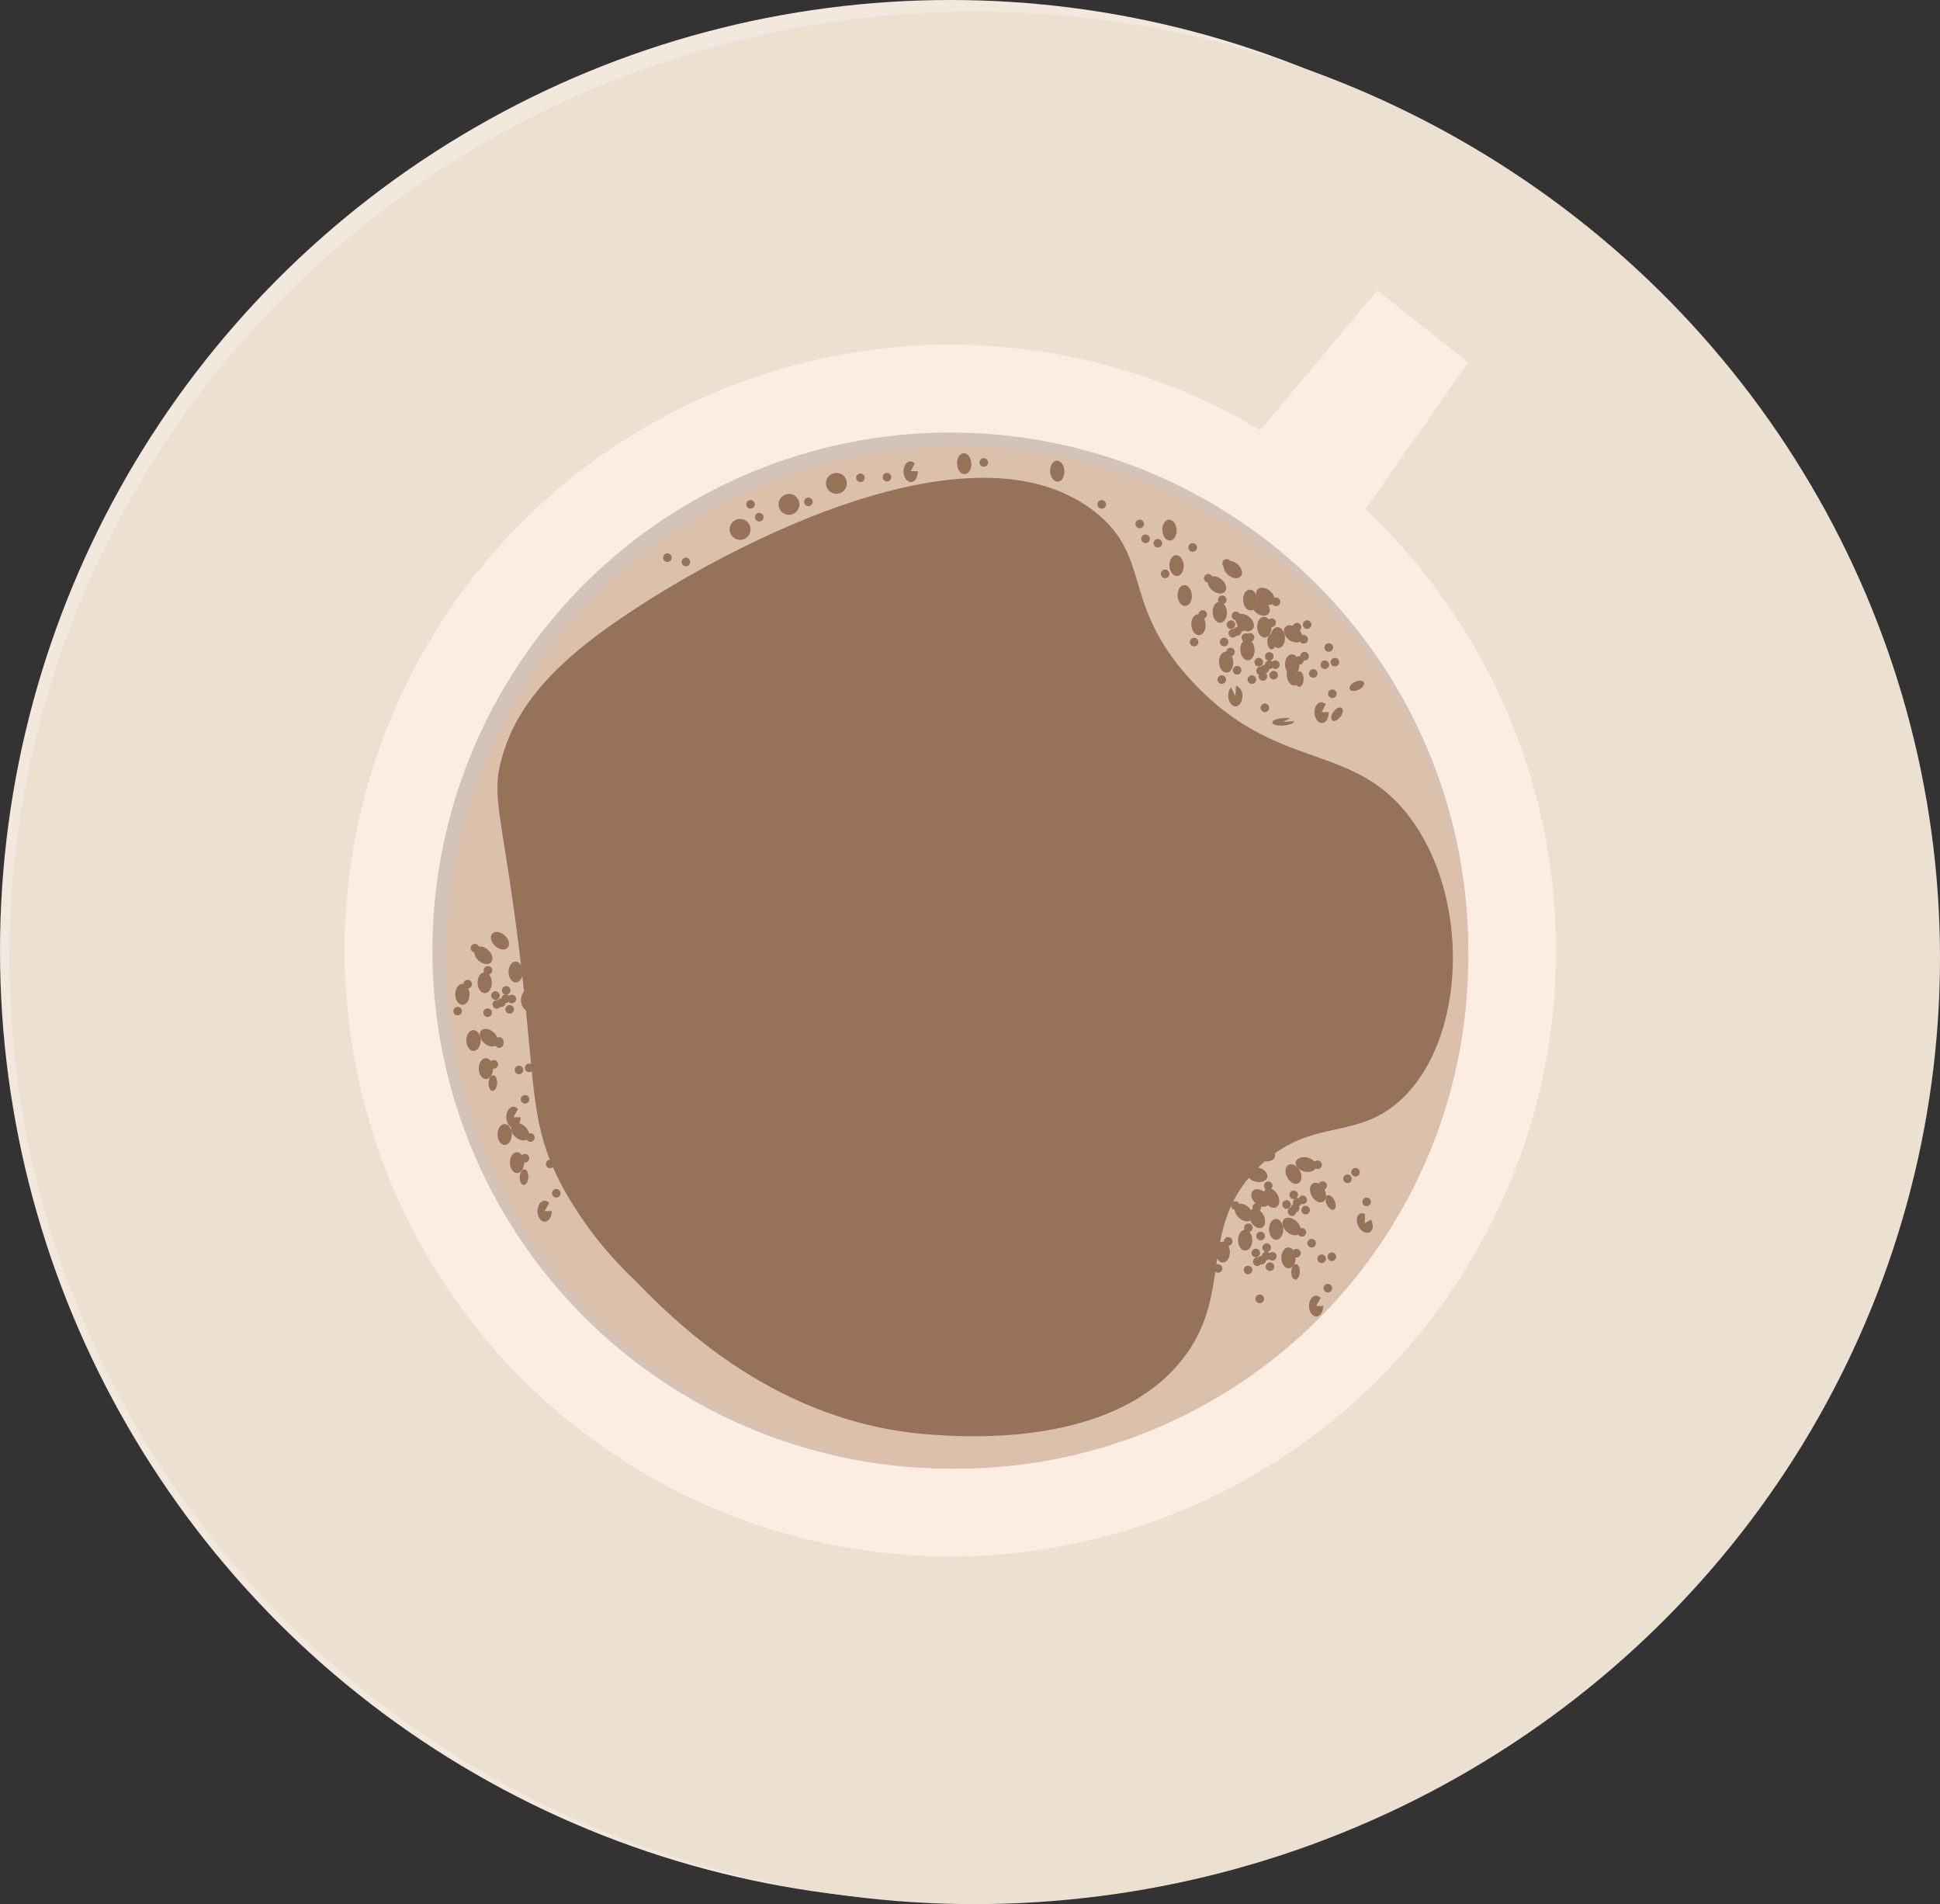 <svg id="Layer_1" data-name="Layer 1" xmlns="http://www.w3.org/2000/svg" viewBox="0 0 198.48 194.76"><rect x="0" y="0" width="198.48" height="194.76" fill="#333333" stroke="none"/><defs><style>.cls-1{fill:#f2e8dd;}.cls-2{fill:#ece0d1;}.cls-3{fill:#fcede3;}.cls-4{fill:#231308;opacity:0.19;}.cls-5{fill:#dbc1ac;}.cls-6{fill:#967259;}</style></defs><title>coffeelogo</title><circle class="cls-1" cx="97.23" cy="97.23" r="97.23"/><ellipse class="cls-2" cx="99.72" cy="97.97" rx="98.76" ry="96.79"/><circle class="cls-3" cx="97.23" cy="97.23" r="61.97"/><circle class="cls-4" cx="97.23" cy="97.23" r="52.99"/><circle class="cls-5" cx="97.92" cy="97.92" r="52.3"/><polyline class="cls-3" points="128.57 44.44 140.91 29.71 150.22 37.07 139.4 52.51"/><path class="cls-6" d="M52.57,93c2.48,17.75,1.22,21.35,5,28.44A39,39,0,0,0,65,131c4,4.11,14.27,14.5,29.92,15.71,3.52.27,18.92,1.45,26.08-7.71,5.3-6.78,1.46-13.32,7.7-19.55C134.16,114,139,117,143.83,112c6.13-6.38,6.49-20,.59-28.15s-13.75-4.72-22.51-14.22c-7.26-7.87-4-12.53-9.78-17.19-12.78-10.25-39,4.16-48.89,11-7.3,5-10.5,9.27-11.85,13.92C50.3,81.07,51.12,82.6,52.57,93Z"/><circle class="cls-6" cx="68.28" cy="57.04" r="0.44"/><circle class="cls-6" cx="70.17" cy="57.48" r="0.44"/><circle class="cls-6" cx="76.79" cy="51.59" r="0.44"/><circle class="cls-6" cx="77.68" cy="52.9" r="0.44"/><circle class="cls-6" cx="82.71" cy="51.33" r="0.44"/><circle class="cls-6" cx="90.75" cy="48.81" r="0.44"/><circle class="cls-6" cx="88.03" cy="48.87" r="0.44"/><circle class="cls-6" cx="100.65" cy="47.3" r="0.44"/><circle class="cls-6" cx="119.2" cy="58.7" r="0.44"/><circle class="cls-6" cx="123.61" cy="59.15" r="0.44"/><circle class="cls-6" cx="126.57" cy="68.56" r="0.44"/><circle class="cls-6" cx="122.17" cy="65.67" r="0.44"/><circle class="cls-6" cx="126.57" cy="64.59" r="0.44"/><circle class="cls-6" cx="126.13" cy="64.78" r="0.44"/><circle class="cls-6" cx="125.94" cy="63.89" r="0.44"/><circle class="cls-6" cx="127.02" cy="63.3" r="0.44"/><circle class="cls-6" cx="127.02" cy="64.15" r="0.44"/><circle class="cls-6" cx="133.73" cy="63.89" r="0.44"/><circle class="cls-6" cx="127.64" cy="64.15" r="0.44"/><circle class="cls-6" cx="133.47" cy="67.12" r="0.44"/><circle class="cls-6" cx="130.1" cy="63.7" r="0.44"/><circle class="cls-6" cx="130.54" cy="61.55" r="0.44"/><circle class="cls-6" cx="132.7" cy="64.15" r="0.44"/><circle class="cls-6" cx="134.36" cy="68.88" r="0.44"/><circle class="cls-6" cx="135.95" cy="66.23" r="0.44"/><circle class="cls-6" cx="127.46" cy="65.22" r="0.44"/><circle class="cls-6" cx="129.21" cy="69.19" r="0.44"/><ellipse class="cls-6" cx="130.1" cy="65.62" rx="0.44" ry="0.8"/><ellipse class="cls-6" cx="136.73" cy="72.94" rx="0.8" ry="0.44" transform="matrix(0.6, -0.8, 0.8, 0.6, -3.6, 138.67)"/><ellipse class="cls-6" cx="138.81" cy="70.15" rx="0.8" ry="0.44" transform="translate(-16.66 66.02) rotate(-25.29)"/><circle class="cls-6" cx="125.24" cy="65.67" r="0.44"/><circle class="cls-6" cx="123.05" cy="62.85" r="0.44"/><circle class="cls-6" cx="125.05" cy="61.35" r="0.44"/><circle class="cls-6" cx="125.5" cy="57.63" r="0.44"/><circle class="cls-6" cx="118.46" cy="55.56" r="0.44"/><circle class="cls-6" cx="122.02" cy="56" r="0.44"/><circle class="cls-6" cx="116.61" cy="53.59" r="0.44"/><circle class="cls-6" cx="117.2" cy="55.11" r="0.44"/><circle class="cls-6" cx="112.72" cy="51.59" r="0.44"/><circle class="cls-6" cx="75.72" cy="54.15" r="1.07"/><circle class="cls-6" cx="85.57" cy="49.44" r="1.07"/><circle class="cls-6" cx="80.72" cy="51.59" r="1.07"/><ellipse class="cls-6" cx="98.65" cy="47.42" rx="0.73" ry="1.07" transform="translate(-2.67 6.01) rotate(-3.44)"/><ellipse class="cls-6" cx="108.17" cy="48.19" rx="0.73" ry="1.07" transform="translate(-2.7 6.58) rotate(-3.44)"/><ellipse class="cls-6" cx="119.65" cy="54.22" rx="0.73" ry="1.07" transform="translate(-3.04 7.28) rotate(-3.44)"/><ellipse class="cls-6" cx="120.38" cy="57.85" rx="0.73" ry="1.07" transform="translate(-3.26 7.33) rotate(-3.44)"/><ellipse class="cls-6" cx="121.21" cy="60.91" rx="0.73" ry="1.07" transform="translate(-3.44 7.39) rotate(-3.44)"/><ellipse class="cls-6" cx="124.51" cy="59.83" rx="0.73" ry="1.07" transform="translate(-0.93 117.69) rotate(-50.43)"/><ellipse class="cls-6" cx="126.13" cy="58.26" rx="0.73" ry="1.07" transform="translate(0.87 118.37) rotate(-50.43)"/><ellipse class="cls-6" cx="129.46" cy="61.01" rx="0.73" ry="1.07" transform="translate(-0.04 121.93) rotate(-50.43)"/><ellipse class="cls-6" cx="122.61" cy="63.89" rx="0.73" ry="1.07" transform="translate(-3.61 7.48) rotate(-3.44)"/><ellipse class="cls-6" cx="124.79" cy="62.62" rx="0.73" ry="1.07" transform="translate(-3.53 7.61) rotate(-3.44)"/><ellipse class="cls-6" cx="127.91" cy="61.37" rx="0.73" ry="1.07" transform="translate(-3.45 7.79) rotate(-3.44)"/><ellipse class="cls-6" cx="129.36" cy="64.15" rx="0.73" ry="1.07" transform="translate(-3.62 7.88) rotate(-3.44)"/><path class="cls-6" d="M93.17,48.19l.73,0c0,.59-.26,1.09-.66,1.12s-.76-.44-.8-1,.27-1.09.67-1.12a.6.6,0,0,1,.48.23Z"/><path class="cls-6" d="M132.37,69l.73,0c0,.58-.26,1.09-.66,1.11s-.76-.44-.79-1,.26-1.09.66-1.11a.62.62,0,0,1,.48.22Z"/><circle class="cls-6" cx="126.45" cy="62.99" r="0.44"/><circle class="cls-6" cx="129.41" cy="72.4" r="0.44"/><circle class="cls-6" cx="125" cy="69.51" r="0.44"/><circle class="cls-6" cx="129.41" cy="68.43" r="0.44"/><circle class="cls-6" cx="128.97" cy="68.62" r="0.44"/><circle class="cls-6" cx="128.78" cy="67.73" r="0.44"/><circle class="cls-6" cx="129.86" cy="67.14" r="0.44"/><circle class="cls-6" cx="129.86" cy="67.99" r="0.44"/><circle class="cls-6" cx="136.57" cy="67.73" r="0.44"/><circle class="cls-6" cx="130.48" cy="67.99" r="0.44"/><circle class="cls-6" cx="136.31" cy="70.96" r="0.44"/><circle class="cls-6" cx="132.93" cy="67.55" r="0.44"/><circle class="cls-6" cx="133.38" cy="65.39" r="0.44"/><circle class="cls-6" cx="135.54" cy="67.99" r="0.44"/><circle class="cls-6" cx="130.3" cy="69.06" r="0.44"/><ellipse class="cls-6" cx="132.93" cy="69.46" rx="0.44" ry="0.8"/><circle class="cls-6" cx="128.08" cy="69.51" r="0.44"/><circle class="cls-6" cx="125.89" cy="66.69" r="0.44"/><circle class="cls-6" cx="127.89" cy="65.19" r="0.44"/><ellipse class="cls-6" cx="127.35" cy="63.67" rx="0.73" ry="1.07" transform="translate(-2.86 121.27) rotate(-50.43)"/><ellipse class="cls-6" cx="128.97" cy="62.1" rx="0.73" ry="1.07" transform="translate(-1.06 121.95) rotate(-50.43)"/><ellipse class="cls-6" cx="132.3" cy="64.85" rx="0.73" ry="1.07" transform="translate(-1.97 125.51) rotate(-50.43)"/><ellipse class="cls-6" cx="125.45" cy="67.73" rx="0.73" ry="1.07" transform="translate(-3.84 7.65) rotate(-3.44)"/><ellipse class="cls-6" cx="127.63" cy="66.47" rx="0.73" ry="1.07" transform="translate(-3.76 7.78) rotate(-3.44)"/><ellipse class="cls-6" cx="130.74" cy="65.21" rx="0.73" ry="1.07" transform="translate(-3.68 7.97) rotate(-3.44)"/><ellipse class="cls-6" cx="132.2" cy="67.99" rx="0.73" ry="1.07" transform="translate(-3.84 8.06) rotate(-3.44)"/><path class="cls-6" d="M135.21,72.84l.73,0c0,.59-.26,1.09-.66,1.11s-.76-.44-.8-1,.27-1.1.67-1.12a.62.62,0,0,1,.48.22Z"/><circle class="cls-6" cx="127.51" cy="119.9" r="0.44"/><circle class="cls-6" cx="134.19" cy="127.16" r="0.44"/><circle class="cls-6" cx="128.97" cy="126.42" r="0.44"/><circle class="cls-6" cx="132.5" cy="123.57" r="0.44"/><circle class="cls-6" cx="132.18" cy="123.93" r="0.44"/><circle class="cls-6" cx="131.63" cy="123.2" r="0.44"/><circle class="cls-6" cx="132.36" cy="122.21" r="0.44"/><circle class="cls-6" cx="132.72" cy="122.98" r="0.44"/><circle class="cls-6" cx="138.68" cy="119.9" r="0.44"/><circle class="cls-6" cx="133.28" cy="122.72" r="0.44"/><circle class="cls-6" cx="139.82" cy="122.93" r="0.44"/><circle class="cls-6" cx="135.32" cy="121.27" r="0.44"/><circle class="cls-6" cx="134.8" cy="119.14" r="0.44"/><circle class="cls-6" cx="137.86" cy="120.57" r="0.44"/><circle class="cls-6" cx="133.58" cy="123.77" r="0.44"/><ellipse class="cls-6" cx="136.13" cy="123.01" rx="0.44" ry="0.8" transform="translate(-39.34 69.41) rotate(-25.12)"/><circle class="cls-6" cx="131.75" cy="125.11" r="0.44"/><circle class="cls-6" cx="128.58" cy="123.49" r="0.44"/><circle class="cls-6" cx="129.75" cy="121.28" r="0.44"/><ellipse class="cls-6" cx="128.61" cy="120.14" rx="0.73" ry="1.07" transform="translate(-19.83 214.69) rotate(-75.54)"/><ellipse class="cls-6" cx="129.41" cy="118.03" rx="0.73" ry="1.07" transform="translate(-17.19 213.88) rotate(-75.54)"/><ellipse class="cls-6" cx="133.6" cy="119.11" rx="0.73" ry="1.07" transform="translate(-15.09 218.74) rotate(-75.54)"/><ellipse class="cls-6" cx="128.62" cy="124.62" rx="0.73" ry="1.07" transform="translate(-43.93 76.65) rotate(-28.56)"/><ellipse class="cls-6" cx="130.06" cy="122.55" rx="0.73" ry="1.07" transform="translate(-42.76 77.08) rotate(-28.56)"/><ellipse class="cls-6" cx="132.34" cy="120.09" rx="0.73" ry="1.07" transform="translate(-41.31 77.88) rotate(-28.56)"/><ellipse class="cls-6" cx="134.84" cy="121.99" rx="0.73" ry="1.07" transform="translate(-41.91 79.3) rotate(-28.56)"/><path class="cls-6" d="M139.63,125.1l.64-.35c.28.52.22,1.1-.13,1.29s-.87-.07-1.15-.59-.23-1.1.12-1.29a.63.63,0,0,1,.54,0Z"/><circle class="cls-6" cx="126.39" cy="123.31" r="0.44"/><circle class="cls-6" cx="128.88" cy="132.85" r="0.44"/><circle class="cls-6" cx="124.62" cy="129.74" r="0.44"/><circle class="cls-6" cx="129.08" cy="128.89" r="0.44"/><circle class="cls-6" cx="128.63" cy="129.05" r="0.44"/><circle class="cls-6" cx="128.48" cy="128.16" r="0.44"/><circle class="cls-6" cx="129.59" cy="127.62" r="0.44"/><circle class="cls-6" cx="129.54" cy="128.47" r="0.44"/><circle class="cls-6" cx="136.26" cy="128.54" r="0.44"/><circle class="cls-6" cx="130.17" cy="128.5" r="0.44"/><circle class="cls-6" cx="135.85" cy="131.76" r="0.44"/><circle class="cls-6" cx="132.64" cy="128.18" r="0.44"/><circle class="cls-6" cx="133.19" cy="126.05" r="0.44"/><circle class="cls-6" cx="135.22" cy="128.75" r="0.44"/><circle class="cls-6" cx="129.93" cy="129.56" r="0.44"/><ellipse class="cls-6" cx="132.55" cy="130.09" rx="0.8" ry="0.44" transform="translate(-3.95 256.03) rotate(-87.16)"/><circle class="cls-6" cx="127.69" cy="129.9" r="0.44"/><circle class="cls-6" cx="125.65" cy="126.98" r="0.44"/><circle class="cls-6" cx="127.72" cy="125.58" r="0.44"/><ellipse class="cls-6" cx="127.25" cy="124.03" rx="0.73" ry="1.07" transform="translate(-50.15 134.33) rotate(-47.59)"/><ellipse class="cls-6" cx="128.95" cy="122.54" rx="0.73" ry="1.07" transform="translate(-48.5 135.1) rotate(-47.59)"/><ellipse class="cls-6" cx="132.14" cy="125.46" rx="0.73" ry="1.07" transform="translate(-49.61 138.4) rotate(-47.59)"/><ellipse class="cls-6" cx="125.16" cy="127.99" rx="0.73" ry="1.07" transform="matrix(1, -0.01, 0.01, 1, -1.34, 1.33)"/><ellipse class="cls-6" cx="127.4" cy="126.84" rx="0.73" ry="1.07" transform="translate(-1.33 1.35) rotate(-0.6)"/><ellipse class="cls-6" cx="130.57" cy="125.74" rx="0.73" ry="1.07" transform="translate(-1.32 1.38) rotate(-0.6)"/><ellipse class="cls-6" cx="131.89" cy="128.58" rx="0.73" ry="1.07" transform="matrix(1, -0.01, 0.01, 1, -1.35, 1.4)"/><path class="cls-6" d="M134.65,133.58h.73c0,.59-.31,1.08-.71,1.08s-.74-.47-.74-1.06.31-1.08.71-1.08a.61.61,0,0,1,.48.24Z"/><circle class="cls-6" cx="48.59" cy="96.98" r="0.44"/><circle class="cls-6" cx="51.08" cy="106.53" r="0.44"/><circle class="cls-6" cx="46.82" cy="103.42" r="0.44"/><circle class="cls-6" cx="51.28" cy="102.57" r="0.44"/><circle class="cls-6" cx="50.83" cy="102.73" r="0.44"/><circle class="cls-6" cx="50.69" cy="101.83" r="0.44"/><circle class="cls-6" cx="51.79" cy="101.3" r="0.44"/><circle class="cls-6" cx="51.75" cy="102.15" r="0.44"/><circle class="cls-6" cx="58.46" cy="102.22" r="0.44"/><circle class="cls-6" cx="52.37" cy="102.18" r="0.44"/><circle class="cls-6" cx="58.05" cy="105.43" r="0.44"/><circle class="cls-6" cx="54.84" cy="101.85" r="0.44"/><circle class="cls-6" cx="55.39" cy="99.73" r="0.44"/><circle class="cls-6" cx="57.42" cy="102.43" r="0.44"/><circle class="cls-6" cx="52.14" cy="103.24" r="0.44"/><ellipse class="cls-6" cx="54.75" cy="103.77" rx="0.8" ry="0.44" transform="translate(-51.61 153.31) rotate(-87.16)"/><circle class="cls-6" cx="49.89" cy="103.58" r="0.44"/><circle class="cls-6" cx="47.85" cy="100.66" r="0.44"/><circle class="cls-6" cx="49.92" cy="99.25" r="0.44"/><ellipse class="cls-6" cx="49.45" cy="97.71" rx="0.73" ry="1.07" transform="translate(-56.04 68.32) rotate(-47.59)"/><ellipse class="cls-6" cx="51.15" cy="96.22" rx="0.73" ry="1.07" transform="translate(-54.39 69.09) rotate(-47.59)"/><ellipse class="cls-6" cx="54.34" cy="99.14" rx="0.73" ry="1.07" transform="translate(-55.5 72.39) rotate(-47.59)"/><ellipse class="cls-6" cx="47.36" cy="101.67" rx="0.73" ry="1.07" transform="matrix(1, -0.01, 0.01, 1, -1.07, 0.51)"/><ellipse class="cls-6" cx="49.6" cy="100.51" rx="0.73" ry="1.07" transform="translate(-1.06 0.53) rotate(-0.6)"/><ellipse class="cls-6" cx="52.77" cy="99.42" rx="0.73" ry="1.07" transform="translate(-1.05 0.56) rotate(-0.6)"/><ellipse class="cls-6" cx="54.09" cy="102.26" rx="0.73" ry="1.07" transform="matrix(1, -0.01, 0.01, 1, -1.08, 0.58)"/><path class="cls-6" d="M56.85,107.26h.73c0,.59-.31,1.08-.71,1.08s-.74-.48-.74-1.06.31-1.08.71-1.09a.64.64,0,0,1,.48.25Z"/><circle class="cls-6" cx="54.14" cy="109.23" r="0.44"/><circle class="cls-6" cx="53.72" cy="112.44" r="0.44"/><circle class="cls-6" cx="50.52" cy="108.86" r="0.44"/><circle class="cls-6" cx="51.07" cy="106.74" r="0.44"/><circle class="cls-6" cx="53.1" cy="109.44" r="0.44"/><ellipse class="cls-6" cx="50.42" cy="110.78" rx="0.8" ry="0.44" transform="translate(-62.72 155.65) rotate(-87.16)"/><ellipse class="cls-6" cx="50.02" cy="106.14" rx="0.73" ry="1.07" transform="translate(-62.09 71.48) rotate(-47.59)"/><ellipse class="cls-6" cx="48.45" cy="106.42" rx="0.73" ry="1.07" transform="translate(-1.12 0.52) rotate(-0.6)"/><ellipse class="cls-6" cx="49.77" cy="109.27" rx="0.73" ry="1.07" transform="matrix(1, -0.01, 0.01, 1, -1.15, 0.53)"/><path class="cls-6" d="M52.53,114.27h.73c0,.59-.32,1.07-.72,1.08s-.73-.48-.74-1.07.32-1.07.72-1.08a.62.62,0,0,1,.47.25Z"/><circle class="cls-6" cx="57.33" cy="118.84" r="0.44"/><circle class="cls-6" cx="56.91" cy="122.05" r="0.44"/><circle class="cls-6" cx="53.71" cy="118.47" r="0.44"/><circle class="cls-6" cx="54.26" cy="116.35" r="0.44"/><circle class="cls-6" cx="56.29" cy="119.05" r="0.44"/><ellipse class="cls-6" cx="53.61" cy="120.39" rx="0.8" ry="0.44" transform="translate(-69.28 167.98) rotate(-87.16)"/><ellipse class="cls-6" cx="53.21" cy="115.75" rx="0.73" ry="1.07" transform="translate(-68.14 76.97) rotate(-47.59)"/><ellipse class="cls-6" cx="51.64" cy="116.04" rx="0.73" ry="1.07" transform="translate(-1.22 0.55) rotate(-0.6)"/><ellipse class="cls-6" cx="52.96" cy="118.88" rx="0.73" ry="1.07" transform="matrix(1, -0.01, 0.01, 1, -1.25, 0.57)"/><path class="cls-6" d="M55.72,123.88h.73c0,.59-.32,1.08-.72,1.08s-.73-.48-.74-1.07.32-1.07.72-1.08a.62.62,0,0,1,.47.25Z"/><path class="cls-6" d="M131.28,73.83l1.12-.06c0,.2-.49.4-1.1.44s-1.13-.1-1.14-.31.48-.41,1.1-.44a2.74,2.74,0,0,1,.72,0Z"/><path class="cls-6" d="M126.39,71.2l.07-1.07a1.07,1.07,0,0,1,.65,1c0,.59-.26,1.09-.66,1.12s-.75-.44-.79-1a1.3,1.3,0,0,1,.29-.94Z"/></svg>